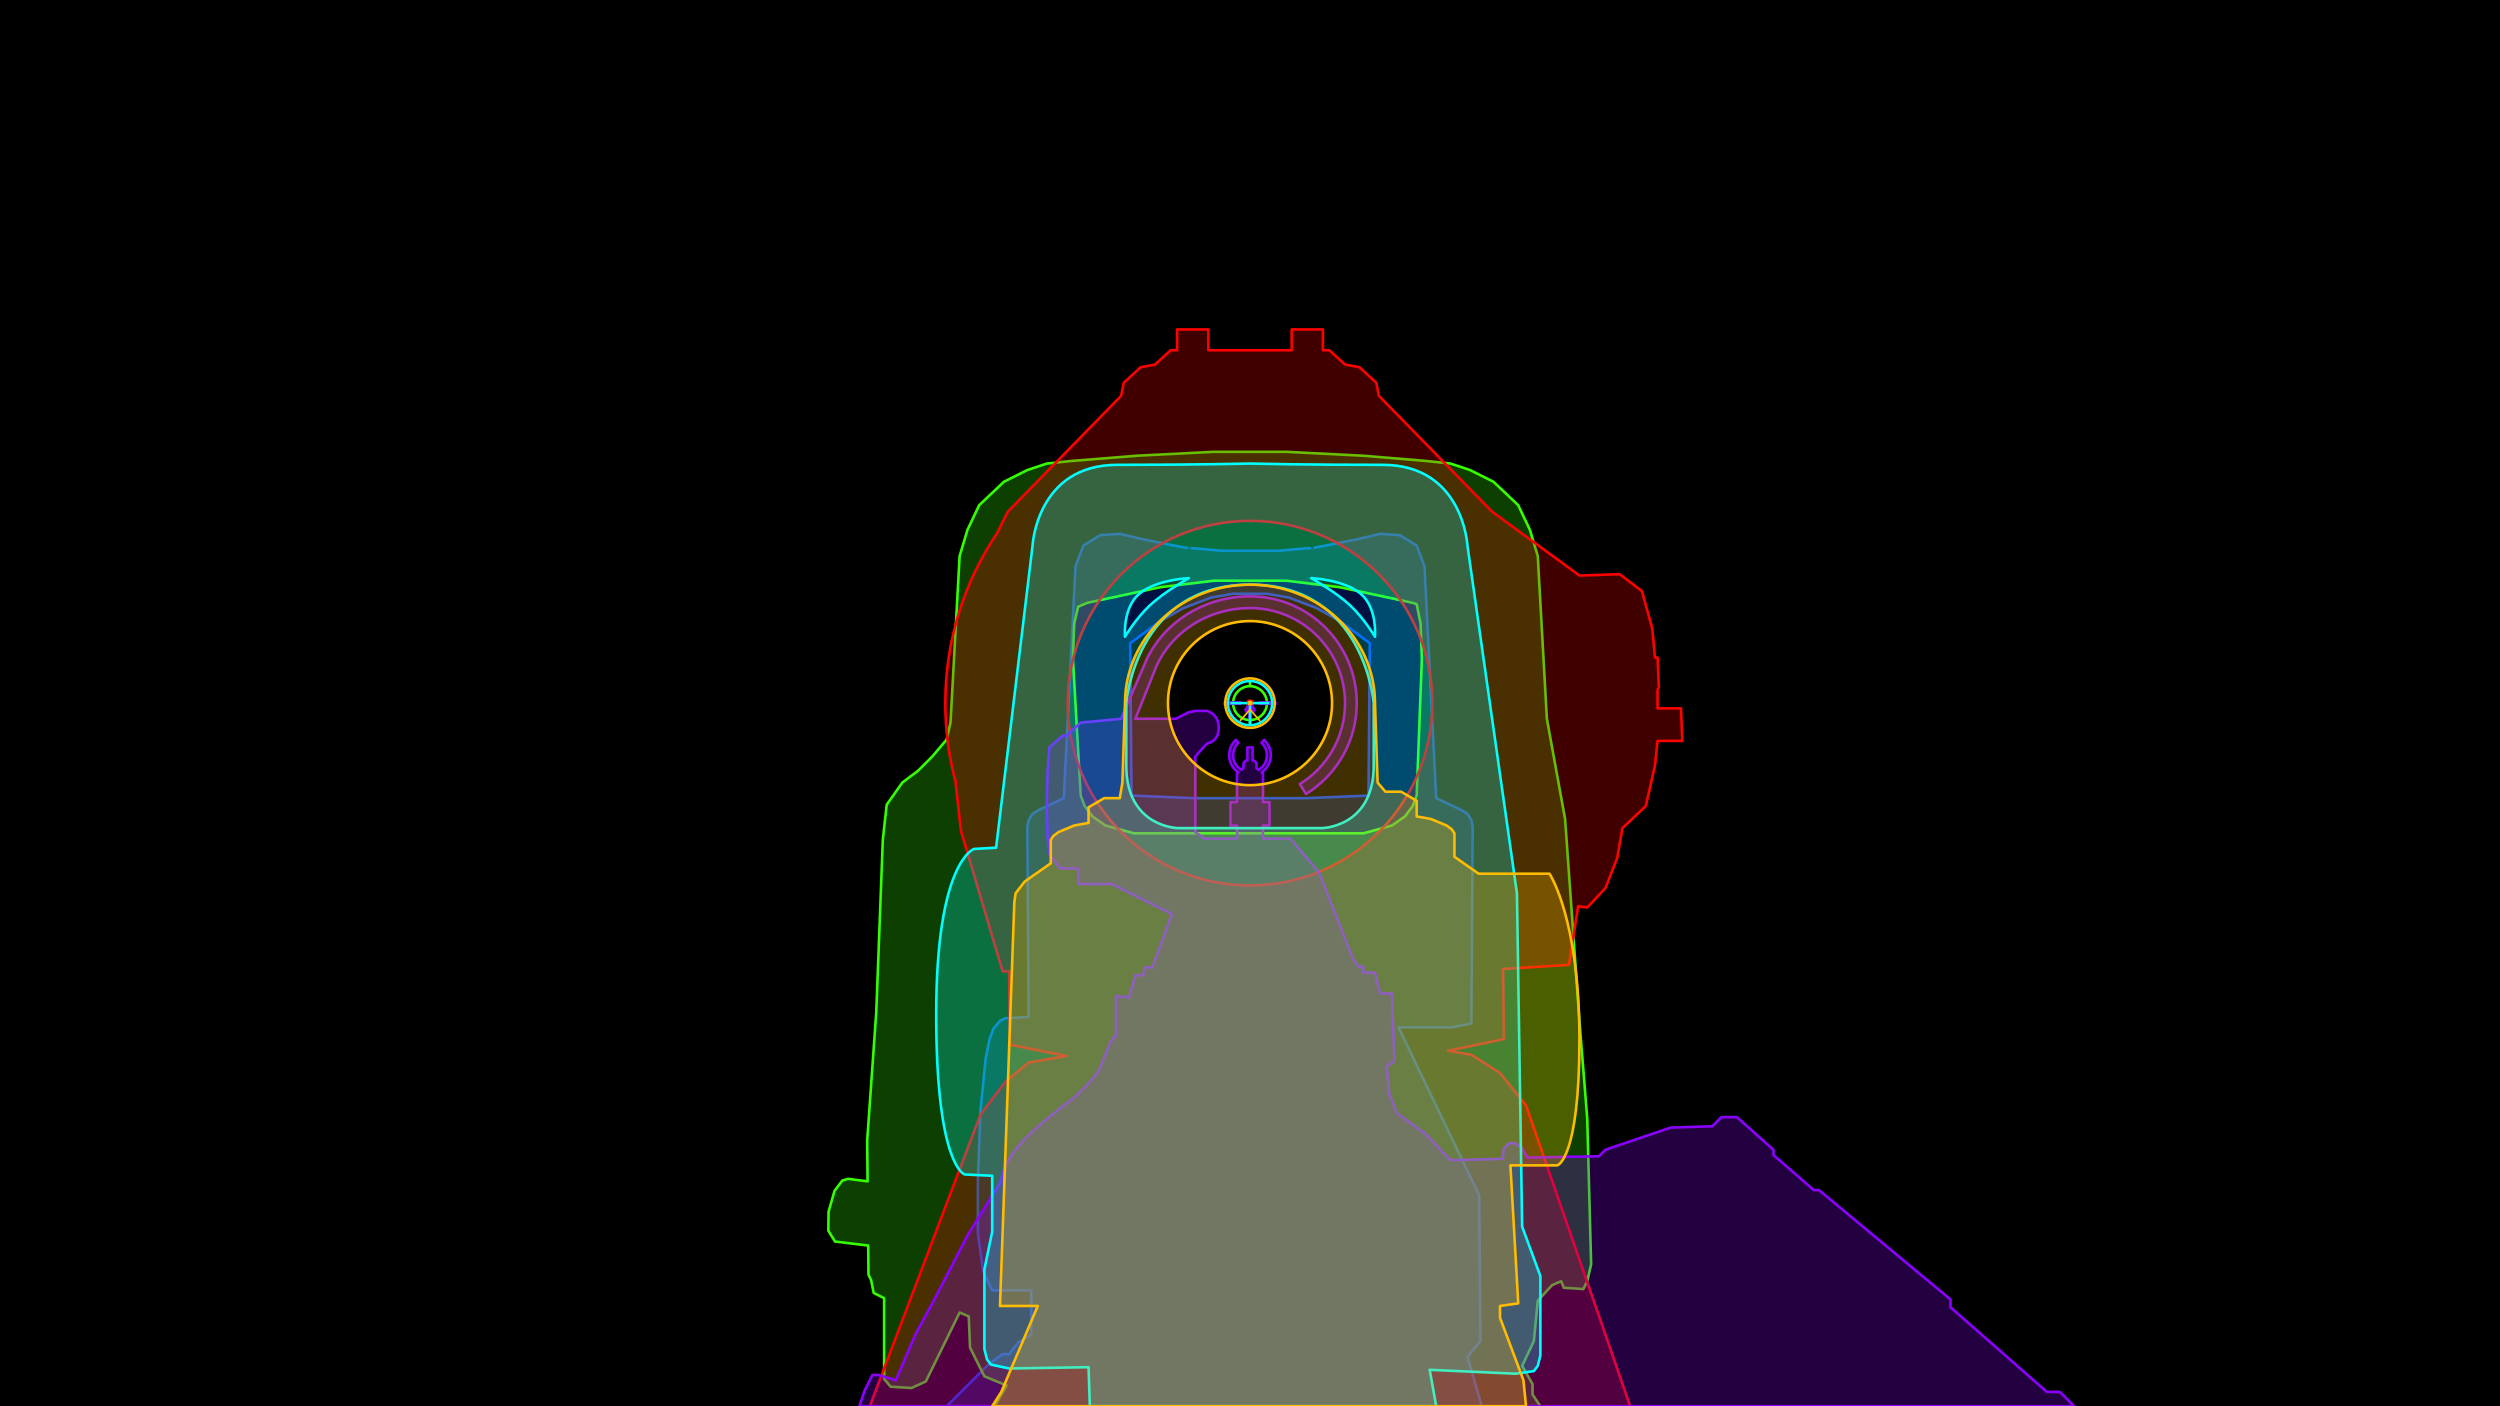 <?xml version="1.0" encoding="UTF-8" standalone="no"?><!DOCTYPE svg PUBLIC "-//W3C//DTD SVG 1.1//EN" "http://www.w3.org/Graphics/SVG/1.1/DTD/svg11.dtd"><svg width="100%" height="100%" viewBox="0 0 1920 1080" version="1.1" xmlns="http://www.w3.org/2000/svg" xmlns:xlink="http://www.w3.org/1999/xlink" xml:space="preserve" xmlns:serif="http://www.serif.com/" style="fill-rule:evenodd;clip-rule:evenodd;stroke-linecap:round;stroke-linejoin:round;stroke-miterlimit:1.5;"><g id="bg"><rect id="bg-rect" x="0" y="0" width="1920" height="1080"/></g><g id="outline"><g id="ru-acog"></g><g id="nato-reflex"><path id="nato-reflex-body" d="M727,1080l32,-32l11,-8l5,0l7,-9l10,-6l0,-34l-30,0l-7,-15l-4,-29l0,-41l2,-53l4,-40l3,-15l3,-8l5,-6l4,-2l18,-1l-1,-146l1,-5l3,-5l5,-3l19,-9l9,-178l6,-16l13,-8l15,-1l17,4c0,0 36.361,7.469 36,7c-0.361,-0.469 24.929,1.993 25,2l44,0c0.071,-0.007 25.361,-2.469 25,-2c-0.361,0.469 36,-7 36,-7l17,-4l15,1l13,8l6,16l9,178l19,9l5,3l3,5l1,5l-1,151l-15,3l-41,0l62,129l1,112l-10,12l11,38l-411,0Zm276,-467l48,-2l1,-117l-23,-17l-18,-10l-21,-8l-17,-3l-26,0l-17,3l-21,8l-18,10l-23,17l1,117l48,2l86,0Z" style="fill:#0041ff;fill-opacity:0.251;stroke:#0041ff;stroke-width:2px;"/><path id="nato-reflex-reticule" d="M964,547l-8,0l4,-7l4,7Z" style="fill:#0041ff;"/></g><g id="nato-holographic"><path id="nato-holographic-body" d="M700,1066l-16,-1l-5,-6l0,-62l-8,-4l-2,-10l-2,-4l-0.218,-22.411l-25.51,-3.108l-5.109,-8.349l0.179,-14.549l4.594,-16.042l5.986,-7.889l4.411,-1.308l14.97,1.915l-0.303,-31.259l7,-99l5,-132l3,-27l12,-17l12,-9l11,-11l11,-13l3,-13l7,-128l6,-20l9,-19l19,-18l18,-9l15,-5l19,-2l50,-4l59,-3l56,0l59,3l48,4l19,2l15,5l18,9l19,18l9,19l6,20l7,125l14,77l11,155l6,75l3,112l-3,13l-3,6l-15,-1l-2,-5l-7,3l-11,12l-3,31l-9,19l8,14l0,8l6,9l-419,0l9,-16l-17,-7l-11,-22l-1,-24l-7,-3l-26,53l-11,5Zm347,-426l22,-6l10,-7l6,-8l3,-8l4,-105l-1,-27l-3,-15l-3,-1l-56,-12l-41,-5l-56,0l-41,5l-56,12l-7,3l-3,13l-1,27l6,105l3,8l6,8l10,7l22,6l176,0Z" style="fill:#36ff00;fill-opacity:0.251;stroke:#36ff00;stroke-width:2px;"/><path id="nato-holographic-reticule" d="M961,557l-2,0l0,-3.035c-6.931,-0.49 -12.475,-6.034 -12.965,-12.965l-3.035,0l0,-2l3.035,0c0.49,-6.931 6.034,-12.475 12.965,-12.965l0,-3.035l2,0l0,3.035c6.93,0.49 12.475,6.034 12.965,12.965l3.035,0l0,2l-3.035,0c-0.49,6.931 -6.035,12.475 -12.965,12.965l0,3.035Zm-1,-29c6.623,0 12,5.377 12,12c0,6.623 -5.377,12 -12,12c-6.623,0 -12,-5.377 -12,-12c0,-6.623 5.377,-12 12,-12Zm0,11c0.552,0 1,0.448 1,1c0,0.552 -0.448,1 -1,1c-0.552,0 -1,-0.448 -1,-1c0,-0.552 0.448,-1 1,-1Z" style="fill:#36ff00;"/></g><g id="nato-reddot"><path id="nato-reddot-body" d="M1252,1080l-584,0l85,-224l19,-25l18,-15l29,-5l-43.396,-8.669l-0.604,-56.331l-5,0l-32,-108l-4,-36l0.12,-0.721c-5.295,-19.534 -8.12,-40.079 -8.12,-61.279c0,-48.413 14.734,-93.412 39.959,-130.753l0.041,-0.247l8,-16l87,-89l2,-10l13,-12l11,-2l12,-11l5,0l0,-16l24,0l0,16l64,0l0,-16l24,0l0,16l5,0l12,11l11,2l13,12l2,10l87,89l67,49l31,-1l17,13l8,29l2,22l2,0l1,23l-1,2l0,14l18,0l1,25l-19,0l-2,19l-7,31l-18,17l-4,23l-9,23l-14,15l-7,-1l-7,45l-50.629,3.2l0.629,53.8l-43,9l18,3l22,14l20,25l80,231Zm-292,-680c77.268,0 140,62.732 140,140c0,77.268 -62.732,140 -140,140c-77.268,0 -140,-62.732 -140,-140c0,-77.268 62.732,-140 140,-140Z" style="fill:#f00;fill-opacity:0.251;stroke:#f00;stroke-width:2px;"/><circle id="nato-reddot-reticule" cx="960" cy="540" r="3" style="fill:#fb0000;"/></g><g id="ru-reflex"><path id="ru-reflex-body" d="M925,644l25.086,0l-0.086,-10l-5,0l0,-18l5,0l0,-22l0.982,-0.785c-4.214,-2.883 -6.982,-7.728 -6.982,-13.215c0,-4.645 1.984,-8.831 5.15,-11.755l2.034,2.205c-2.572,2.375 -4.184,5.776 -4.184,9.55c0,4.79 2.596,8.979 6.458,11.234l1.542,-1.234l0,-4l2,-2l1,0l0,-10l4,0l0,10l1,0l2,2l0,4l1.542,1.234c3.862,-2.255 6.458,-6.444 6.458,-11.234c0,-3.774 -1.612,-7.175 -4.184,-9.55l2.034,-2.205c3.166,2.924 5.15,7.11 5.15,11.755c0,5.487 -2.768,10.332 -6.982,13.215l0.982,0.785l0,22l5,0l0,18l-5,0l-0.086,10l21.086,0l22,26l26,66l4,6l4,0l0,5l9,0l4,16l9,0l2,52l-6,4l2,21l6,15l22,16l19,20l40,-1l1,-8l4,-4l5,0l5,4l4,7l55,-1l5,-5l50,-17l32,-1l7,-7l12,0l28,25l0,4l31,27l4,0l101,84l0,6l74,65l10,0l11,11l-933,0l4,-12l6,-12l5,0l13,4l15,-35l13,-24l27,-52l26,-42c0,0 0.224,-12.708 15,-29c14.776,-16.292 41,-35 41,-35l12,-12l7,-9l8,-20l3,-5l2,-1l0,-31l10,1l5,-17l6,0l1,-6l6,0l15,-41l-46,-23l-26,0l0,-12l-14,0l-8,-11c0,0 -2,-8.278 -2,-37c0,-28.722 2,-45 2,-45l10,-9l3,0l11,-10l31,-3l19,-44l-0.137,0.048c13.226,-29.402 44.144,-50.048 80.137,-50.048l0.265,0c45.136,0.144 81.735,36.832 81.735,82c0,29.481 -15.592,55.349 -38.972,69.801l-4.722,-7.661c20.814,-12.866 34.694,-35.895 34.694,-62.14c0,-40.289 -32.71,-72.999 -73,-73l-0.19,0c-32.363,0.073 -60.122,18.631 -71.849,44.981l0.039,0.019l-16,40l31,0l10,-5l5,-1l9,0c0,0 9,1.922 9,13c0,11.078 -9,12 -9,12l-9,10l0,58l7,5Z" style="fill:#8c00ff;fill-opacity:0.251;stroke:#8c00ff;stroke-width:2px;"/><path id="ru-reflex-reticule" d="M959,552l0,-5l2,0l0,5l-2,0Zm5,-7l-1,2l-3,-4.5l-3,4.5l-1,-2l4,-6l4,6Zm-11,-4l-13,0l0,-2l13,0l0,2Zm27,-2l0,2l-13,0l0,-2l13,0Z" style="fill:#8c00ff;stroke:#8c00ff;stroke-width:1px;"/></g><g id="ru-holographic"><path id="ru-holographic-body" d="M1103,1080l-266,0l-1,-30l-61,1l-14,-3l-3,-4l-2,-8l0,-61l6,-29l0,-43l-21,-1c0,0 -22,-5.418 -22,-123c0,-117.582 29,-127 29,-127l17,-1l28,-232c0,0 3.231,-62 65,-62c61.769,0 102,-1 102,-1l0.467,0.011c4.645,0.11 43.623,0.989 101.533,0.989c61.769,0 65,62 65,62l38,267l4,256l14,38l0,61l-2,8l-3,4l-14,2l-66,-3l5,28Zm-88,-444c0.113,-0.001 40,-0.411 40,-48c0,-47.657 0,-48 0,-48c0,0 -6.804,-90.645 -94.484,-90.999l-0.516,-0.001c-88.17,0 -95,91 -95,91c0,0 0,0.343 0,48c0,47.657 40,48 40,48l110,0Zm-140,-180c12.935,-10.9 38,-12 38,-12c0,0 -18.982,10.63 -30,21c-11.018,10.37 -19,24 -19,24c0,0 -1.935,-22.1 11,-33Zm170,0c-12.935,-10.9 -38,-12 -38,-12c0,0 18.982,10.63 30,21c11.018,10.37 19,24 19,24c0,0 1.935,-22.1 -11,-33Z" style="fill:#0ff;fill-opacity:0.251;stroke:#0ff;stroke-width:2px;"/><path id="ru-holographic-reticule" d="M960,522c9.934,0 18,8.066 18,18c0,9.934 -8.066,18 -18,18c-9.934,0 -18,-8.066 -18,-18c0,-9.934 8.066,-18 18,-18Zm1,33.969c8.366,-0.517 15,-7.474 15,-15.969c0,-8.831 -7.169,-16 -16,-16c-8.831,0 -16,7.169 -16,16c0,8.495 6.634,15.452 15,15.969l0,-13.969l2,0l0,13.969Zm-3,-16.969l0,2l-13,0l0,-2l13,0Zm17,0l0,2l-13,0l0,-2l13,0Z" style="fill:#0ff;"/></g><g id="ru-reddot"><path id="ru-reddot-body" d="M1172,1080l-410,0l7,-11l28,-66l-29,0l11,-310l1,-7l7,-9l20,-14l0,-18l2,-3l4,-3l12,-5l11,-2l0,-12l12,-7l12,0l2,-12l2.196,-66.856c3.189,-47.5 44.895,-85.144 95.804,-85.144l0.596,0.002c50.638,0.292 92.031,37.827 95.208,85.142l2.196,66.856l6,7l12,0l12,7l0,12l11,2l12,5l4,3l2,3l0,18l18.571,13l54.429,0c0.15,0.223 23,34.429 23,127c0,92.569 -16.888,96.972 -17,97l-36,0l6,106l-14,2l0,9l18,48l2,20Zm-212,-603c34.771,0 63,28.229 63,63c0,34.771 -28.229,63 -63,63c-34.771,0 -63,-28.229 -63,-63c0,-34.771 28.229,-63 63,-63Z" style="fill:#ffbc00;fill-opacity:0.251;stroke:#ffbc00;stroke-width:2px;"/><path id="ru-reddot-reticule" d="M960,520c11.038,0 20,8.962 20,20c0,11.038 -8.962,20 -20,20c-11.038,0 -20,-8.962 -20,-20c0,-11.038 8.962,-20 20,-20Zm0,2c9.934,0 18,8.066 18,18c0,9.934 -8.066,18 -18,18c-9.934,0 -18,-8.066 -18,-18c0,-9.934 8.066,-18 18,-18Zm-8,33l0,-2l8,-9l8,9l0,2l-8,-9l-8,9Zm8,-17c1.104,0 2,0.896 2,2c0,1.104 -0.896,2 -2,2c-1.104,0 -2,-0.896 -2,-2c0,-1.104 0.896,-2 2,-2Z" style="fill:#ffbc00;"/></g></g></svg>